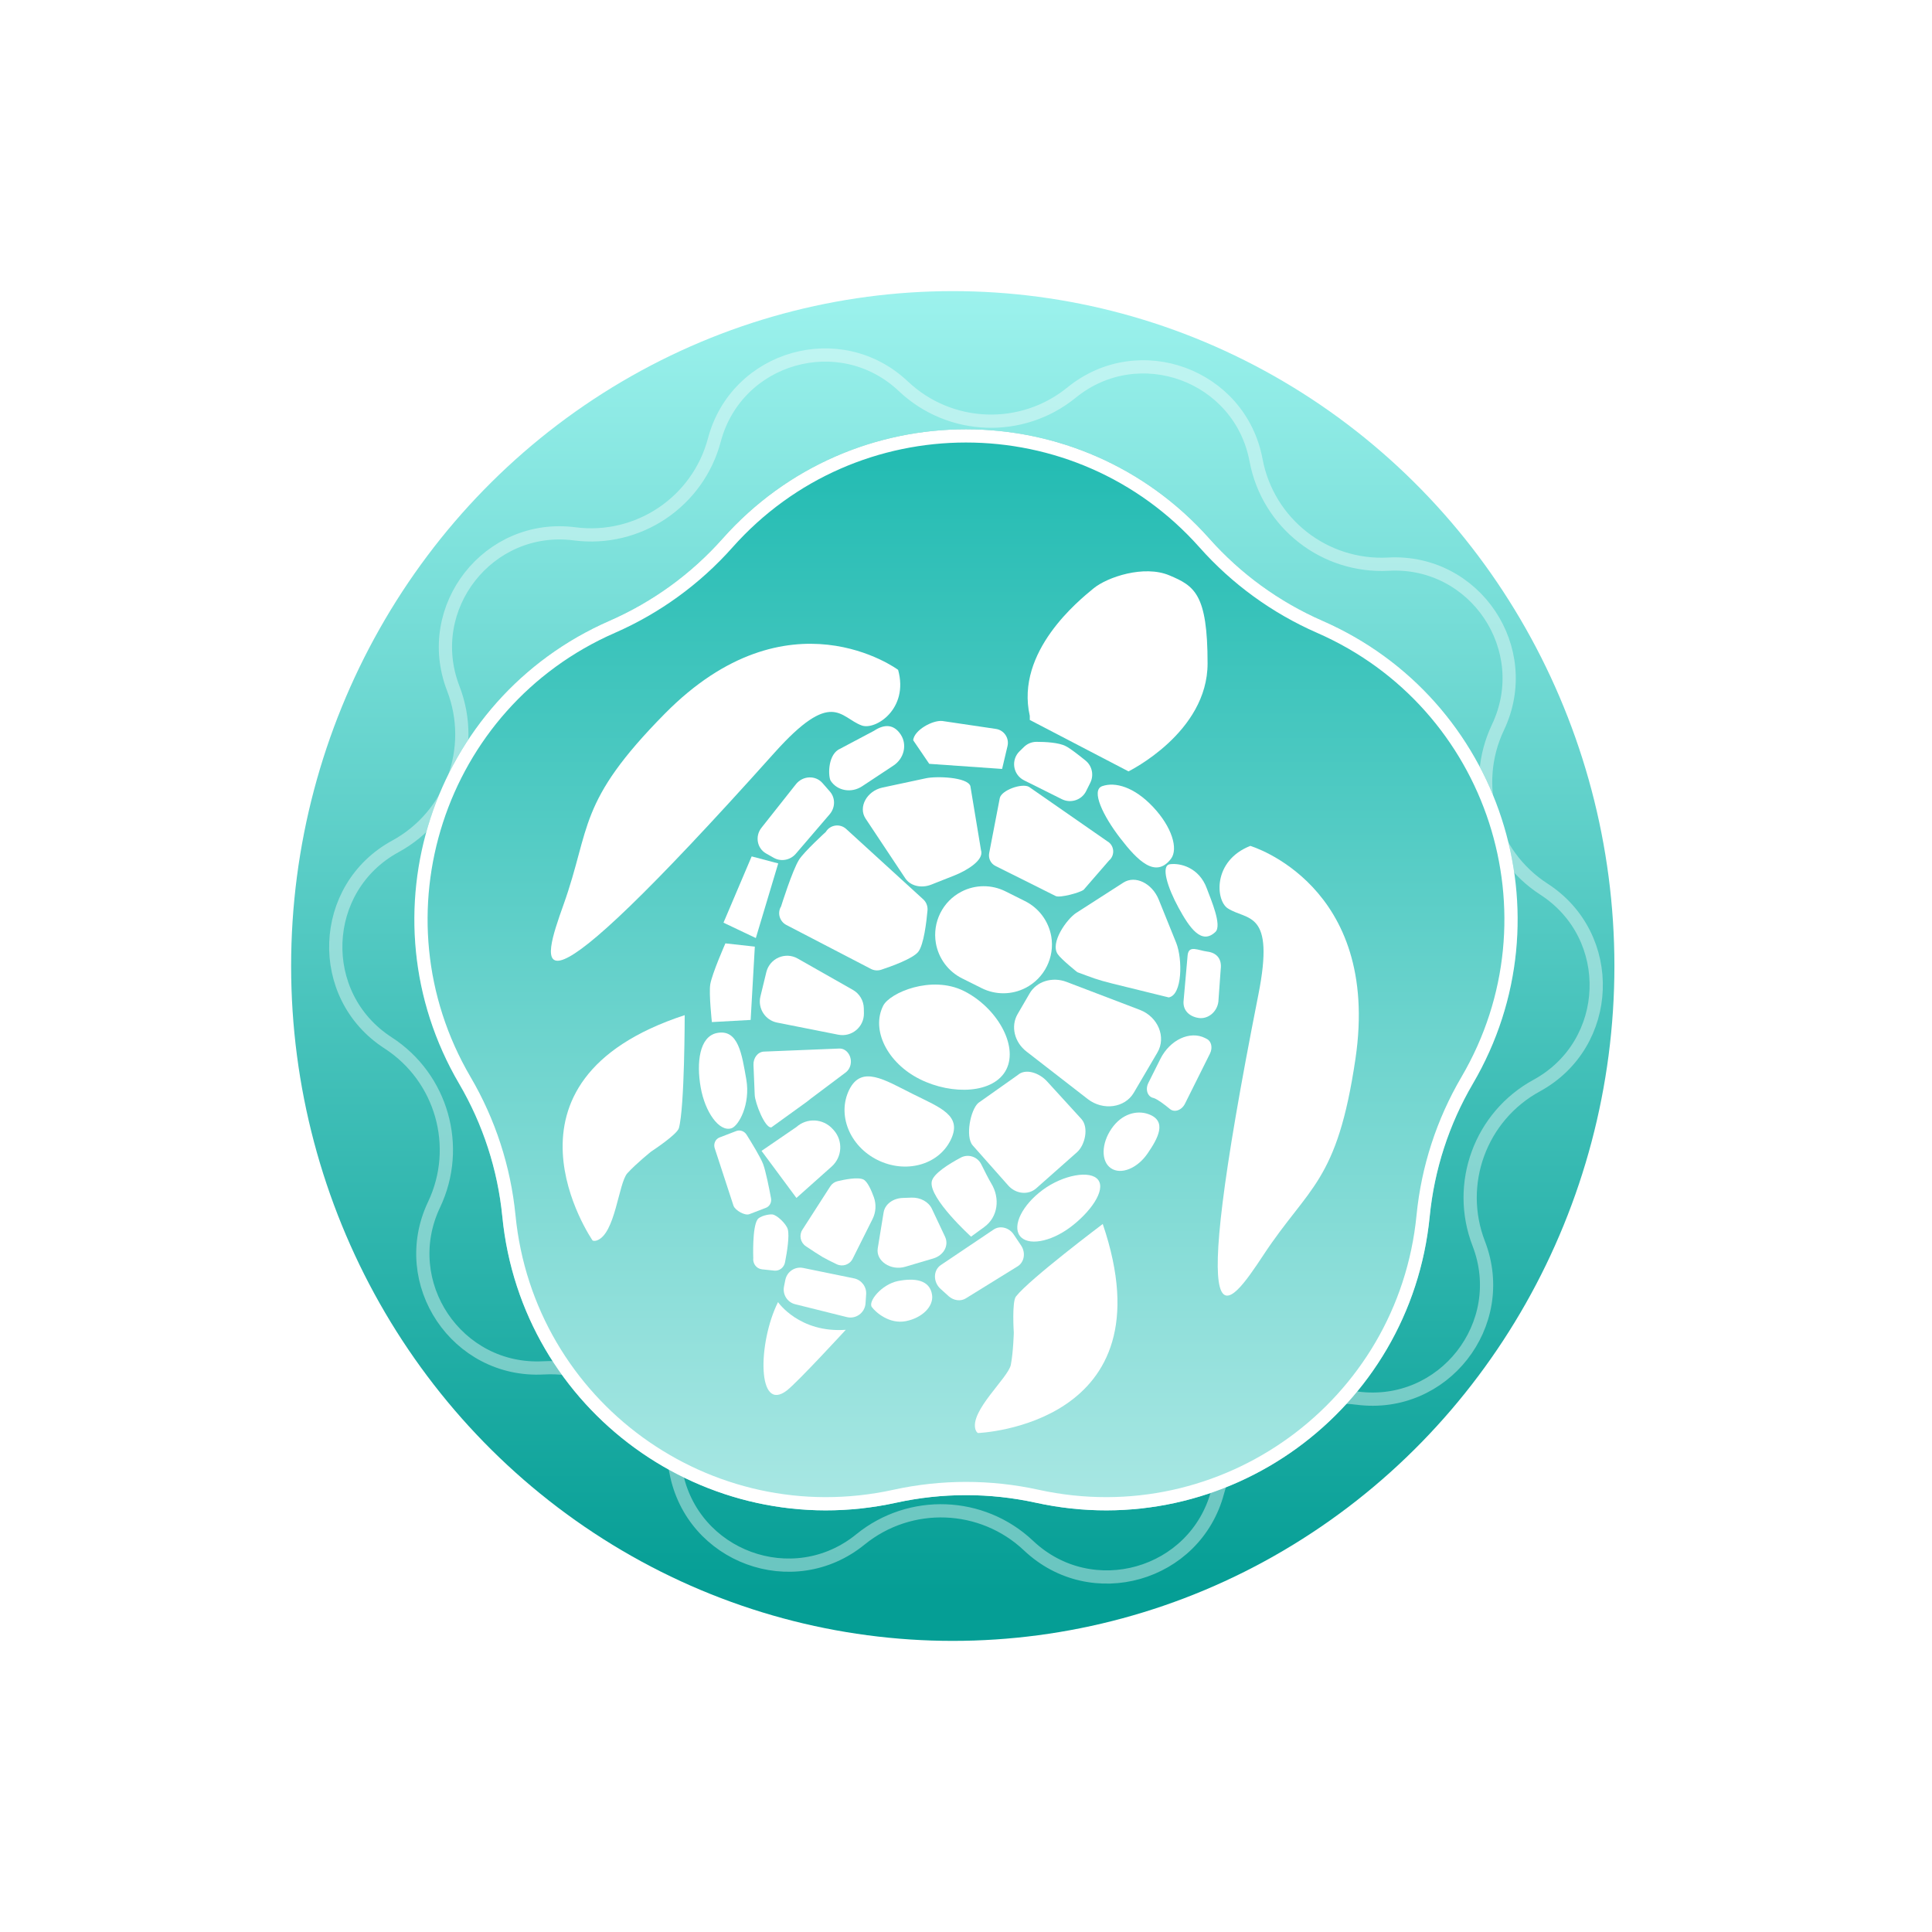 <svg width="73" height="73" viewBox="0 0 73 73" fill="none" xmlns="http://www.w3.org/2000/svg">
<ellipse cx="36" cy="36.5" rx="25" ry="25.5" fill="url(#paint0_linear_14_1039)"/>
<path d="M40.488 14.834C43.029 12.766 46.857 14.17 47.46 17.39C47.906 19.768 50.045 21.447 52.461 21.316C55.733 21.137 58.005 24.522 56.6 27.482C55.562 29.668 56.306 32.284 58.338 33.597C61.09 35.376 60.938 39.45 58.062 41.019C55.938 42.177 55.002 44.731 55.874 46.988C57.054 50.044 54.537 53.251 51.288 52.829C48.889 52.518 46.63 54.034 46.009 56.372C45.168 59.539 41.246 60.653 38.865 58.403C37.107 56.741 34.389 56.64 32.512 58.166C29.971 60.234 26.143 58.83 25.54 55.61C25.094 53.232 22.955 51.553 20.539 51.684C17.267 51.863 14.995 48.478 16.4 45.518C17.438 43.332 16.694 40.716 14.662 39.403C11.91 37.624 12.062 33.55 14.938 31.981C17.062 30.823 17.998 28.269 17.126 26.012C15.946 22.956 18.463 19.749 21.712 20.171C24.111 20.482 26.37 18.966 26.991 16.628C27.832 13.461 31.754 12.347 34.135 14.597C35.893 16.259 38.611 16.36 40.488 14.834Z" stroke="white" stroke-opacity="0.4" stroke-width="0.5"/>
<g filter="url(#filter0_d_14_1039)">
<path d="M27.302 19.352C32.197 13.844 40.803 13.844 45.698 19.352C46.88 20.683 48.336 21.741 49.966 22.453C56.718 25.406 59.377 33.591 55.651 39.949C54.751 41.484 54.194 43.196 54.02 44.966C53.299 52.3 46.336 57.359 39.138 55.779C37.4 55.398 35.6 55.398 33.862 55.779C26.664 57.359 19.701 52.3 18.98 44.966C18.805 43.196 18.249 41.484 17.349 39.949C13.623 33.591 16.282 25.406 23.034 22.453C24.664 21.741 26.12 20.683 27.302 19.352Z" fill="url(#paint1_linear_14_1039)"/>
<path d="M27.489 19.518C32.284 14.121 40.716 14.121 45.511 19.518C46.717 20.876 48.203 21.955 49.866 22.683C56.48 25.575 59.086 33.594 55.435 39.822C54.517 41.389 53.949 43.135 53.772 44.942C53.064 52.127 46.243 57.083 39.191 55.535C37.418 55.146 35.582 55.146 33.809 55.535C26.757 57.083 19.936 52.127 19.229 44.942C19.051 43.135 18.483 41.389 17.565 39.822C13.914 33.594 16.52 25.575 23.134 22.683C24.797 21.955 26.283 20.876 27.489 19.518Z" stroke="white" stroke-width="0.5"/>
</g>
<path d="M38.729 34.048L37.991 33.679C37.468 33.417 36.849 33.421 36.33 33.69C35.619 34.055 35.227 34.844 35.361 35.633C35.461 36.21 35.827 36.706 36.353 36.968L37.092 37.337C37.614 37.599 38.234 37.595 38.753 37.326C39.464 36.96 39.856 36.172 39.722 35.383C39.622 34.806 39.253 34.309 38.729 34.048Z" fill="white"/>
<path d="M38.026 40.404C37.568 41.323 35.984 41.389 34.757 40.777C33.531 40.165 32.908 38.922 33.37 38.003C33.616 37.51 35.196 36.833 36.422 37.445C37.645 38.057 38.483 39.484 38.026 40.404Z" fill="white"/>
<path d="M35.915 43.086C35.446 44.025 34.212 44.355 33.154 43.828C32.096 43.301 31.624 42.113 32.089 41.173C32.558 40.234 33.423 40.804 34.48 41.331C35.542 41.862 36.384 42.147 35.915 43.086Z" fill="white"/>
<path d="M41.106 41.532L38.788 39.734C38.326 39.377 38.184 38.776 38.449 38.319L38.903 37.538C39.168 37.08 39.76 36.895 40.303 37.102L43.067 38.157C43.756 38.419 44.074 39.188 43.732 39.769L42.837 41.293C42.502 41.859 41.683 41.974 41.106 41.532Z" fill="white"/>
<path d="M38.096 44.794L36.753 43.278C36.469 42.955 36.665 41.939 36.965 41.674L38.456 40.62C38.753 40.354 39.28 40.543 39.568 40.866L40.864 42.285C41.149 42.609 40.995 43.27 40.695 43.536L39.152 44.902C38.853 45.164 38.383 45.117 38.096 44.794Z" fill="white"/>
<path d="M31.674 39.096L29.363 38.638C28.913 38.55 28.624 38.099 28.732 37.653L28.955 36.734C29.082 36.21 29.674 35.952 30.14 36.218L32.227 37.403C32.477 37.545 32.631 37.807 32.639 38.091L32.643 38.288C32.65 38.804 32.181 39.196 31.674 39.096Z" fill="white"/>
<path d="M39.887 33.856L37.614 32.72C37.434 32.632 37.338 32.432 37.376 32.235L37.776 30.158C37.834 29.858 38.614 29.581 38.88 29.731L41.837 31.786C42.109 31.94 42.14 32.316 41.902 32.517L40.948 33.617C40.814 33.728 40.045 33.937 39.887 33.856Z" fill="white"/>
<path d="M32.908 36.61L29.709 34.948C29.455 34.813 29.363 34.494 29.513 34.248C29.513 34.248 29.939 32.882 30.193 32.482C30.39 32.174 31.204 31.432 31.204 31.432C31.366 31.162 31.735 31.108 31.97 31.32L34.885 33.982C35 34.086 35.057 34.24 35.046 34.394C35.007 34.825 34.907 35.694 34.696 35.964C34.488 36.226 33.677 36.514 33.296 36.641C33.166 36.683 33.027 36.672 32.908 36.61Z" fill="white"/>
<path d="M32.216 47.565C32.104 47.787 31.835 47.876 31.612 47.768C31.412 47.672 31.193 47.561 31.085 47.499C30.947 47.418 30.674 47.241 30.447 47.087C30.243 46.948 30.185 46.675 30.316 46.468L31.37 44.829C31.431 44.732 31.531 44.659 31.643 44.632C31.916 44.567 32.428 44.463 32.631 44.571C32.777 44.648 32.92 44.963 33.02 45.241C33.115 45.51 33.097 45.806 32.969 46.06L32.216 47.565Z" fill="white"/>
<path d="M35.257 47.553L34.204 47.864C33.654 48.026 33.085 47.641 33.166 47.164L33.388 45.806C33.439 45.502 33.742 45.275 34.112 45.264L34.442 45.252C34.777 45.241 35.084 45.41 35.208 45.668L35.707 46.726C35.865 47.06 35.661 47.433 35.257 47.553Z" fill="white"/>
<path d="M30.093 45.264L28.775 43.486L30.089 42.586C30.489 42.227 31.1 42.259 31.462 42.659L31.501 42.701C31.858 43.101 31.828 43.713 31.427 44.075L30.093 45.264Z" fill="white"/>
<path d="M28.87 39.734L31.712 39.619C31.997 39.608 32.212 39.927 32.135 40.242C32.108 40.354 32.047 40.45 31.962 40.516L30.64 41.508C30.589 41.547 30.597 41.547 30.474 41.639L29.147 42.597C28.901 42.639 28.528 41.662 28.517 41.374L28.47 40.238C28.459 39.969 28.636 39.742 28.87 39.734Z" fill="white"/>
<path d="M44.159 37.687L42.033 37.164C41.417 37.01 41.295 36.949 40.706 36.734C40.706 36.734 40.11 36.26 39.968 36.056C39.664 35.621 40.314 34.721 40.664 34.494L42.448 33.348C42.894 33.063 43.529 33.371 43.782 33.99L44.444 35.629C44.686 36.241 44.678 37.599 44.159 37.687Z" fill="white"/>
<path d="M34.208 33.19L32.704 30.927C32.42 30.496 32.754 29.885 33.343 29.758L34.984 29.407C35.388 29.319 36.553 29.362 36.665 29.7L37.069 32.136C37.188 32.509 36.496 32.909 36.065 33.078L35.188 33.425C34.807 33.575 34.4 33.474 34.208 33.19Z" fill="white"/>
<path d="M29.397 49.2C29.397 49.2 30.201 50.373 31.958 50.246C31.958 50.246 30.154 52.208 29.739 52.532C28.602 53.42 28.628 50.742 29.397 49.2Z" fill="white"/>
<path d="M36.691 46.726C36.691 46.726 35.1 45.282 35.204 44.652C35.253 44.352 35.849 43.982 36.303 43.74C36.584 43.59 36.93 43.705 37.073 43.986C37.207 44.256 37.364 44.567 37.453 44.713C37.795 45.271 37.714 45.987 37.184 46.367L36.691 46.726Z" fill="white"/>
<path d="M28.559 35.444L27.337 34.863L28.401 32.359L29.405 32.624L28.559 35.444Z" fill="white"/>
<path d="M28.363 38.538L26.898 38.619C26.898 38.619 26.782 37.549 26.836 37.199C26.902 36.791 27.409 35.645 27.409 35.645L28.521 35.768L28.363 38.538Z" fill="white"/>
<path d="M40.441 46.371C39.676 46.941 38.822 47.083 38.533 46.694C38.245 46.306 38.63 45.529 39.395 44.963C40.16 44.394 41.21 44.197 41.498 44.587C41.783 44.979 41.202 45.802 40.441 46.371Z" fill="white"/>
<path d="M28.198 40.781C28.363 41.719 27.913 42.543 27.636 42.632C27.175 42.778 26.64 42.024 26.475 41.085C26.31 40.146 26.428 39.176 27.079 39.034C27.901 38.861 28.032 39.842 28.198 40.781Z" fill="white"/>
<path d="M43.359 43.586C42.971 44.151 42.352 44.398 41.975 44.14C41.598 43.882 41.61 43.212 41.998 42.647C42.386 42.081 42.952 41.943 43.382 42.093C44.125 42.351 43.748 43.02 43.359 43.586Z" fill="white"/>
<path d="M44.775 41.701C44.651 41.951 44.379 42.047 44.206 41.904C43.998 41.731 43.74 41.539 43.594 41.489C43.59 41.489 43.582 41.485 43.575 41.485C43.359 41.435 43.267 41.166 43.39 40.919L43.844 40.011C44.206 39.288 44.963 38.934 45.536 39.223L45.601 39.257C45.774 39.346 45.828 39.592 45.717 39.812L44.775 41.701Z" fill="white"/>
<path d="M38.449 47.849L36.496 49.057C36.3 49.18 36.038 49.145 35.849 48.98L35.538 48.699C35.253 48.441 35.257 47.995 35.55 47.799L37.541 46.46C37.783 46.294 38.13 46.379 38.306 46.649L38.58 47.057C38.764 47.33 38.706 47.691 38.449 47.849Z" fill="white"/>
<path d="M28.462 47.529C28.462 47.529 28.417 46.371 28.624 46.075C28.709 45.952 29.032 45.875 29.178 45.887C29.351 45.898 29.713 46.248 29.766 46.448C29.835 46.698 29.739 47.307 29.662 47.695C29.624 47.895 29.447 48.03 29.259 48.01L28.79 47.961C28.582 47.937 28.436 47.745 28.462 47.529Z" fill="white"/>
<path d="M27.717 45.564L27.013 43.409C26.944 43.236 27.024 43.039 27.19 42.978L27.821 42.735C27.963 42.682 28.124 42.739 28.209 42.874C28.405 43.186 28.736 43.728 28.832 43.978C28.932 44.24 29.062 44.898 29.132 45.271C29.163 45.429 29.082 45.583 28.94 45.637L28.309 45.879C28.144 45.94 27.786 45.737 27.717 45.564Z" fill="white"/>
<path d="M31.993 49.765L30.047 49.28C29.747 49.207 29.562 48.91 29.624 48.607L29.674 48.357C29.739 48.045 30.04 47.845 30.351 47.91L32.27 48.303C32.55 48.361 32.747 48.619 32.727 48.903L32.704 49.245C32.681 49.603 32.339 49.854 31.993 49.765Z" fill="white"/>
<path d="M35.219 48.934C35.277 49.357 34.858 49.792 34.23 49.919C33.6 50.042 33.089 49.584 32.943 49.388C32.788 49.184 33.304 48.53 33.931 48.403C34.557 48.28 35.139 48.353 35.219 48.934Z" fill="white"/>
<path d="M44.244 32.451C43.663 33.205 42.986 32.524 42.325 31.666C41.687 30.839 41.206 29.858 41.648 29.704C42.137 29.535 42.852 29.731 43.567 30.489C44.282 31.247 44.529 32.074 44.244 32.451Z" fill="white"/>
<path d="M45.924 35.213C45.401 35.71 44.952 35.071 44.529 34.294C44.121 33.547 43.848 32.701 44.206 32.655C44.598 32.601 45.313 32.779 45.601 33.575C45.747 33.975 46.185 34.967 45.924 35.213Z" fill="white"/>
<path d="M44.724 37.788L44.875 36.084C44.924 35.698 45.263 35.91 45.62 35.956C45.978 36.002 46.174 36.237 46.124 36.622L46.036 37.849C45.986 38.234 45.651 38.511 45.298 38.465C44.94 38.414 44.674 38.172 44.724 37.788Z" fill="white"/>
<path d="M40.122 30.197L38.695 29.485C38.272 29.273 38.188 28.711 38.526 28.384L38.691 28.223C38.818 28.099 38.987 28.03 39.164 28.03C39.487 28.03 40.006 28.054 40.268 28.192C40.441 28.28 40.752 28.523 41.014 28.735C41.263 28.934 41.34 29.285 41.198 29.573L41.037 29.896C40.872 30.227 40.46 30.366 40.122 30.197Z" fill="white"/>
<path d="M37.864 29.054L35.111 28.861L34.504 27.969C34.539 27.591 35.23 27.207 35.603 27.242L37.63 27.542C37.938 27.587 38.141 27.888 38.068 28.192L37.864 29.054Z" fill="white"/>
<path d="M31.389 29.504C31.297 29.365 31.262 28.596 31.67 28.33L33.027 27.611C33.435 27.341 33.785 27.376 34.035 27.757C34.285 28.138 34.161 28.665 33.754 28.93L32.577 29.708C32.173 29.977 31.639 29.885 31.389 29.504Z" fill="white"/>
<path d="M29.243 32.416L28.944 32.247C28.602 32.051 28.521 31.593 28.774 31.274L30.074 29.631C30.331 29.308 30.809 29.285 31.074 29.584L31.354 29.904C31.57 30.146 31.566 30.516 31.346 30.77L30.066 32.263C29.859 32.501 29.513 32.566 29.243 32.416Z" fill="white"/>
<path d="M45.628 25.064C45.628 22.444 45.136 22.14 44.182 21.739C43.229 21.339 41.84 21.801 41.314 22.236C40.787 22.671 38.357 24.613 38.91 27.049V27.203L42.64 29.146C42.644 29.142 45.632 27.684 45.628 25.064Z" fill="white"/>
<path d="M25.652 42.624C25.871 41.824 25.871 38.357 25.871 38.357C18.227 40.858 22.391 46.872 22.391 46.872C22.391 46.872 22.452 46.903 22.545 46.872C23.253 46.637 23.368 44.697 23.706 44.329C24.044 43.959 24.606 43.509 24.606 43.509C24.606 43.509 25.586 42.87 25.652 42.624Z" fill="white"/>
<path d="M38.387 48.988C38.895 48.334 41.667 46.248 41.667 46.248C44.259 53.866 36.953 54.147 36.953 54.147C36.953 54.147 36.892 54.117 36.861 54.024C36.626 53.316 38.103 52.058 38.195 51.565C38.288 51.073 38.306 50.354 38.306 50.354C38.306 50.354 38.23 49.188 38.387 48.988Z" fill="white"/>
<path d="M33.935 25.31C33.935 25.31 29.794 22.228 25.118 26.968C21.799 30.331 22.337 31.254 21.291 34.187C20.48 36.46 19.538 39.3 29.259 28.446C31.447 26.003 31.739 27.11 32.558 27.411C33.077 27.603 34.346 26.787 33.935 25.31Z" fill="white"/>
<path d="M47.243 31.962C47.243 31.962 52.192 33.425 51.215 40.011C50.523 44.686 49.462 44.809 47.747 47.407C46.416 49.422 44.717 51.881 47.547 37.584C48.185 34.367 47.124 34.798 46.39 34.321C45.928 34.021 45.817 32.521 47.243 31.962Z" fill="white"/>
<defs>
<filter id="filter0_d_14_1039" x="11.656" y="12.221" width="49.687" height="48.848" filterUnits="userSpaceOnUse" color-interpolation-filters="sRGB">
<feFlood flood-opacity="0" result="BackgroundImageFix"/>
<feColorMatrix in="SourceAlpha" type="matrix" values="0 0 0 0 0 0 0 0 0 0 0 0 0 0 0 0 0 0 127 0" result="hardAlpha"/>
<feOffset dy="1"/>
<feGaussianBlur stdDeviation="2"/>
<feComposite in2="hardAlpha" operator="out"/>
<feColorMatrix type="matrix" values="0 0 0 0 0 0 0 0 0 0 0 0 0 0 0 0 0 0 0.16 0"/>
<feBlend mode="normal" in2="BackgroundImageFix" result="effect1_dropShadow_14_1039"/>
<feBlend mode="normal" in="SourceGraphic" in2="effect1_dropShadow_14_1039" result="shape"/>
</filter>
<linearGradient id="paint0_linear_14_1039" x1="36" y1="11" x2="36" y2="62" gradientUnits="userSpaceOnUse">
<stop stop-color="#9CF2ED"/>
<stop offset="0.964" stop-color="#059E95"/>
</linearGradient>
<linearGradient id="paint1_linear_14_1039" x1="36.5" y1="9" x2="36.5" y2="64" gradientUnits="userSpaceOnUse">
<stop stop-color="#0CB4AA"/>
<stop offset="1" stop-color="#C3F0ED"/>
</linearGradient>
</defs>
</svg>
